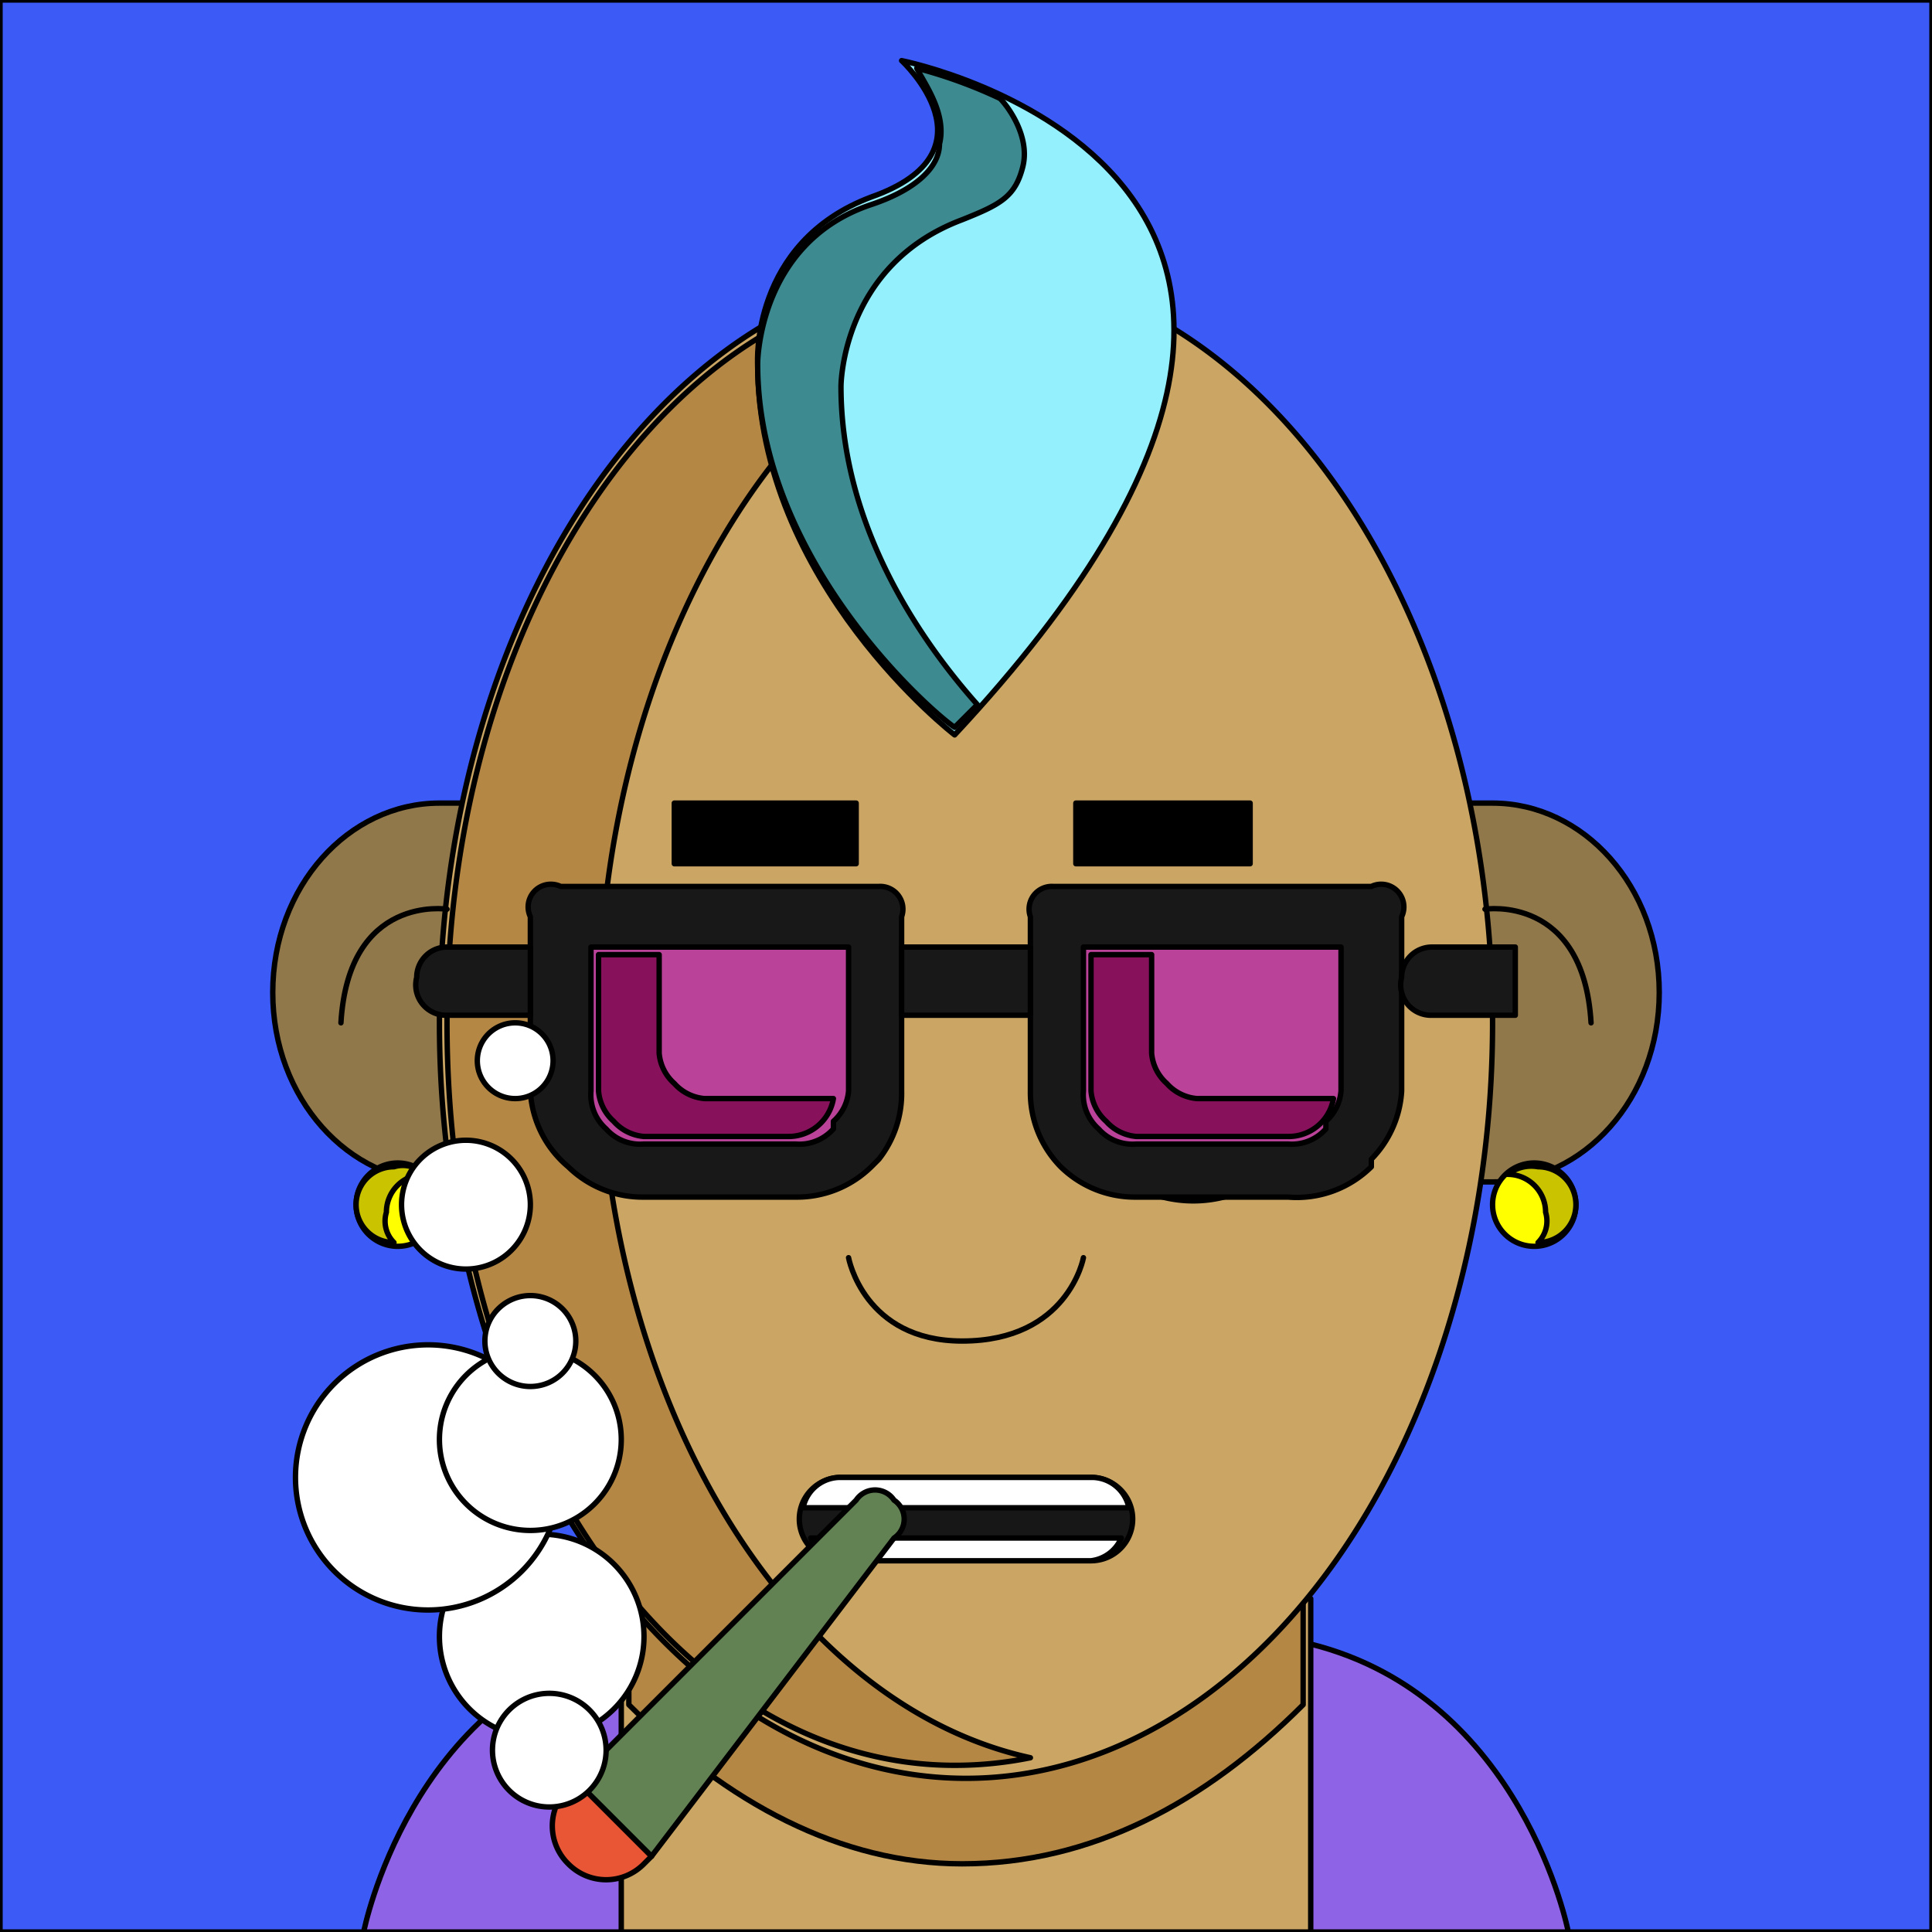 <svg xmlns='http://www.w3.org/2000/svg' viewBox='0 0 255 255'>
    <rect x="0" y="0" width="255" height="255" fill="#333333" stroke="none"/>
    <path d='M 0 0H 255V 255H 0V 0' fill='#3C5AF6' stroke='#000' stroke-linecap='round' stroke-linejoin='round'
          stroke-width='0.71'/><!--  End of layer 0 -->
    <path d='M 207 255C 207 255 201 224 173 217H 82C 54 224 48 255 48 255H 207' fill='#8E63E5' stroke='#000'
          stroke-linecap='round' stroke-linejoin='round' stroke-width='0.71'/>
    <path d='M 82 211H 173V 255H 82V 211' fill='#CAA564' stroke='#000' stroke-linecap='round' stroke-linejoin='round'
          stroke-width='0.71'/>
    <path d='M 172 211V 225C 159 238 144 246 127 246C 111 246 96 238 83 225V 211H 172' fill='#B58745' stroke='#000'
          stroke-linecap='round' stroke-linejoin='round' stroke-width='0.71'/>
    <path d='M 58 106C 46 106 36 117 36 131C 36 145 46 156 58 156H 197C 209 156 219 145 219 131C 219 117 209 106 197 106H 58'
          fill='#91784B' stroke='#000' stroke-linecap='round' stroke-linejoin='round' stroke-width='0.71'/>
    <path d='M 58 135A 69 99 0 1 0 197 135A 69 99 0 1 0 58 135' fill='#CAA564' stroke='#000' stroke-linecap='round'
          stroke-linejoin='round' stroke-width='0.71'/>
    <path d='M 196 120C 196 120 209 118 210 135' fill='none' stroke='#000' stroke-linecap='round'
          stroke-linejoin='round' stroke-width='0.71'/>
    <path d='M 59 120C 59 120 46 118 45 135' fill='none' stroke='#000' stroke-linecap='round' stroke-linejoin='round'
          stroke-width='0.71'/>
    <path d='M 79 135C 79 86 104 45 136 38A 44 44 0 0 0 126 37C 89 37 59 81 59 135C 59 190 89 233 126 233A 50 50 0 0 0 136 232C 104 225 79 185 79 135'
          fill='#B58745' stroke='#000' stroke-linecap='round' stroke-linejoin='round'
          stroke-width='0.71'/><!--  End of layer 1 --><!--  End of layer 2 -->
    <path d='M 144 206A 5 5 0 1 0 144 195H 111A 5 5 0 1 0 111 206H 144' fill='#171717' stroke='#000'
          stroke-linecap='round' stroke-linejoin='round' stroke-width='0.71'/>
    <path d='M 144 195H 111A 5 5 0 0 0 106 199H 149A 5 5 0 0 0 144 195' fill='#FFFFFF' stroke='#000'
          stroke-linecap='round' stroke-linejoin='round' stroke-width='0.71'/>
    <path d='M 111 206H 144A 5 5 0 0 0 148 203H 107A 5 5 0 0 0 111 206' fill='#FFFFFF' stroke='#000'
          stroke-linecap='round' stroke-linejoin='round' stroke-width='0.71'/><!--  End of layer 3 -->
    <path d='M 143 166C 143 166 141 177 127 177C 114 177 112 166 112 166' fill='none' stroke='#000'
          stroke-linecap='round' stroke-linejoin='round' stroke-width='0.71'/><!--  End of layer 4 -->
    <path d='M 141 142A 16 16 0 1 0 174 142A 16 16 0 1 0 141 142' fill='#3D478C' stroke='#000' stroke-linecap='round'
          stroke-linejoin='round' stroke-width='0.71'/>
    <path d='M 96 137A 15 15 0 0 1 106 122A 14 14 0 0 0 101 122A 15 15 0 0 0 101 152A 14 14 0 0 0 106 151A 15 15 0 0 1 96 137'
          fill='#000000' stroke='#000' stroke-linecap='round' stroke-linejoin='round' stroke-width='0.71'/>
    <path d='M 96 137A 10 14 0 1 0 117 137A 10 14 0 1 0 96 137' fill='#FFFFFF' stroke='#000' stroke-linecap='round'
          stroke-linejoin='round' stroke-width='0.71'/>
    <path d='M 89 106H 113V 114H 89V 106' fill='#000000' stroke='#000' stroke-linecap='round' stroke-linejoin='round'
          stroke-width='0.71'/>
    <path d='M 148 137A 15 15 0 0 1 158 122A 14 14 0 0 0 154 122A 15 15 0 0 0 154 152A 14 14 0 0 0 158 151A 15 15 0 0 1 148 137'
          fill='#000000' stroke='#000' stroke-linecap='round' stroke-linejoin='round' stroke-width='0.71'/>
    <path d='M 148 137A 10 14 0 1 0 169 137A 10 14 0 1 0 148 137' fill='#EF7C78' stroke='#000' stroke-linecap='round'
          stroke-linejoin='round' stroke-width='0.71'/>
    <path d='M 142 106H 165V 114H 142V 106' fill='#000000' stroke='#000' stroke-linecap='round' stroke-linejoin='round'
          stroke-width='0.71'/>
    <path d='M 101 137A 5 5 0 1 0 112 137A 5 5 0 1 0 101 137' fill='#000000' stroke='#000' stroke-linecap='round'
          stroke-linejoin='round' stroke-width='0.71'/>
    <path d='M 153 137A 5 5 0 1 0 164 137A 5 5 0 1 0 153 137' fill='#000000' stroke='#000' stroke-linecap='round'
          stroke-linejoin='round' stroke-width='0.71'/><!--  End of layer 5 -->
    <path d='M 197 159A 5 5 0 1 0 208 159A 5 5 0 1 0 197 159' fill='#FFFF00' stroke='#000' stroke-linecap='round'
          stroke-linejoin='round' stroke-width='0.71'/>
    <path d='M 204 160A 5 5 0 0 0 199 155V 155A 5 5 0 0 1 203 154A 5 5 0 1 1 203 164A 4 4 0 0 0 204 160' fill='#C9C300'
          stroke='#000' stroke-linecap='round' stroke-linejoin='round' stroke-width='0.71'/>
    <path d='M 47 159A 5 5 0 1 0 58 159A 5 5 0 1 0 47 159' fill='#FFFF00' stroke='#000' stroke-linecap='round'
          stroke-linejoin='round' stroke-width='0.71'/>
    <path d='M 51 160A 5 5 0 0 1 56 155V 155A 4 4 0 0 0 52 154A 5 5 0 0 0 52 164A 4 4 0 0 1 51 160' fill='#C9C300'
          stroke='#000' stroke-linecap='round' stroke-linejoin='round'
          stroke-width='0.71'/><!--  End of layer 6 --><!--  End of layer 7 --><!--  End of layer 8 -->
    <path d='M 126 97C 126 97 100 77 100 48C 100 48 99 32 115 26C 132 20 119 8 119 8C 119 8 195 23 126 97'
          fill='#94F0FD' stroke='#000' stroke-linecap='round' stroke-linejoin='round' stroke-width='0.71'/>
    <path d='M 126 96C 123 94 100 74 100 48C 100 48 100 32 115 27C 121 25 124 22 124 19C 125 15 122 11 121 9A 63 63 0 0 1 132 13C 133 14 136 18 135 22C 134 26 132 27 127 29C 111 35 111 51 111 51C 111 69 121 84 129 93L 126 96'
          fill='#3D8B91' stroke='#000' stroke-linecap='round' stroke-linejoin='round'
          stroke-width='0.71'/><!--  End of layer 9 -->
    <path d='M 74 117H 116A 3 3 0 0 1 119 121V 144A 14 14 0 0 1 116 153L 115 154A 14 14 0 0 1 105 158H 85A 14 14 0 0 1 75 154V 154A 14 14 0 0 1 70 144V 121A 3 3 0 0 1 74 117'
          fill='#181818' stroke='#000' stroke-linecap='round' stroke-linejoin='round' stroke-width='0.71'/>
    <path d='M 85 151A 6 6 0 0 1 80 149A 6 6 0 0 1 78 144V 125H 112V 144A 6 6 0 0 1 110 148V 149A 6 6 0 0 1 105 151H 85'
          fill='#BA4299' stroke='#000' stroke-linecap='round' stroke-linejoin='round' stroke-width='0.71'/>
    <path d='M 139 117H 181A 3 3 0 0 1 185 121V 144A 14 14 0 0 1 181 153V 154A 14 14 0 0 1 170 158H 150A 14 14 0 0 1 140 154V 154A 14 14 0 0 1 136 144V 121A 3 3 0 0 1 139 117'
          fill='#181818' stroke='#000' stroke-linecap='round' stroke-linejoin='round' stroke-width='0.71'/>
    <path d='M 150 151A 6 6 0 0 1 145 149A 6 6 0 0 1 143 144V 125H 177V 144A 6 6 0 0 1 175 148V 149A 6 6 0 0 1 170 151H 150'
          fill='#BA4299' stroke='#000' stroke-linecap='round' stroke-linejoin='round' stroke-width='0.71'/>
    <path d='M 119 125H 136V 134H 119V 125' fill='#181818' stroke='#000' stroke-linecap='round' stroke-linejoin='round'
          stroke-width='0.71'/>
    <path d='M 59 125H 70V 125V 134V 134H 59A 4 4 0 0 1 55 129V 129A 4 4 0 0 1 59 125V 125' fill='#181818' stroke='#000'
          stroke-linecap='round' stroke-linejoin='round' stroke-width='0.71'/>
    <path d='M 189 125H 200V 125V 134V 134H 189A 4 4 0 0 1 185 129V 129A 4 4 0 0 1 189 125' fill='#181818' stroke='#000'
          stroke-linecap='round' stroke-linejoin='round' stroke-width='0.71'/>
    <path d='M 89 143A 6 6 0 0 1 87 139V 126H 79V 144A 6 6 0 0 0 81 148A 6 6 0 0 0 85 150H 104A 6 6 0 0 0 110 145H 93A 6 6 0 0 1 89 143'
          fill='#88115C' stroke='#000' stroke-linecap='round' stroke-linejoin='round' stroke-width='0.71'/>
    <path d='M 154 143A 6 6 0 0 1 152 139V 126H 144V 144A 6 6 0 0 0 146 148A 6 6 0 0 0 150 150H 170A 6 6 0 0 0 176 145H 158A 6 6 0 0 1 154 143'
          fill='#88115C' stroke='#000' stroke-linecap='round' stroke-linejoin='round'
          stroke-width='0.71'/><!--  End of layer 10 --><!--  End of layer 11 -->
    <path d='M 75 236L 76 235L 86 245L 85 246A 7 7 0 0 1 75 246V 246A 7 7 0 0 1 75 236' fill='#E95635' stroke='#000'
          stroke-linecap='round' stroke-linejoin='round' stroke-width='0.71'/>
    <path d='M 118 198A 3 3 0 0 0 113 198L 105 206V 206L 76 235L 86 245L 118 203A 3 3 0 0 0 118 198' fill='#638254'
          stroke='#000' stroke-linecap='round' stroke-linejoin='round' stroke-width='0.71'/>
    <path d='M 58 216A 13 13 0 1 0 85 216A 13 13 0 1 0 58 216' fill='#FFFFFF' stroke='#000' stroke-linecap='round'
          stroke-linejoin='round' stroke-width='0.71'/>
    <path d='M 39 195A 17 17 0 1 0 74 195A 17 17 0 1 0 39 195' fill='#FFFFFF' stroke='#000' stroke-linecap='round'
          stroke-linejoin='round' stroke-width='0.71'/>
    <path d='M 53 159A 8 8 0 1 0 70 159A 8 8 0 1 0 53 159' fill='#FFFFFF' stroke='#000' stroke-linecap='round'
          stroke-linejoin='round' stroke-width='0.71'/>
    <path d='M 58 190A 12 12 0 1 0 82 190A 12 12 0 1 0 58 190' fill='#FFFFFF' stroke='#000' stroke-linecap='round'
          stroke-linejoin='round' stroke-width='0.71'/>
    <path d='M 64 177A 6 6 0 1 0 76 177A 6 6 0 1 0 64 177' fill='#FFFFFF' stroke='#000' stroke-linecap='round'
          stroke-linejoin='round' stroke-width='0.71'/>
    <path d='M 65 231A 7 7 0 1 0 80 231A 7 7 0 1 0 65 231' fill='#FFFFFF' stroke='#000' stroke-linecap='round'
          stroke-linejoin='round' stroke-width='0.71'/>
    <path d='M 63 140A 5 5 0 1 0 73 140A 5 5 0 1 0 63 140' fill='#FFFFFF' stroke='#000' stroke-linecap='round'
          stroke-linejoin='round' stroke-width='0.71'/><!--  End of layer 12 -->
</svg>
